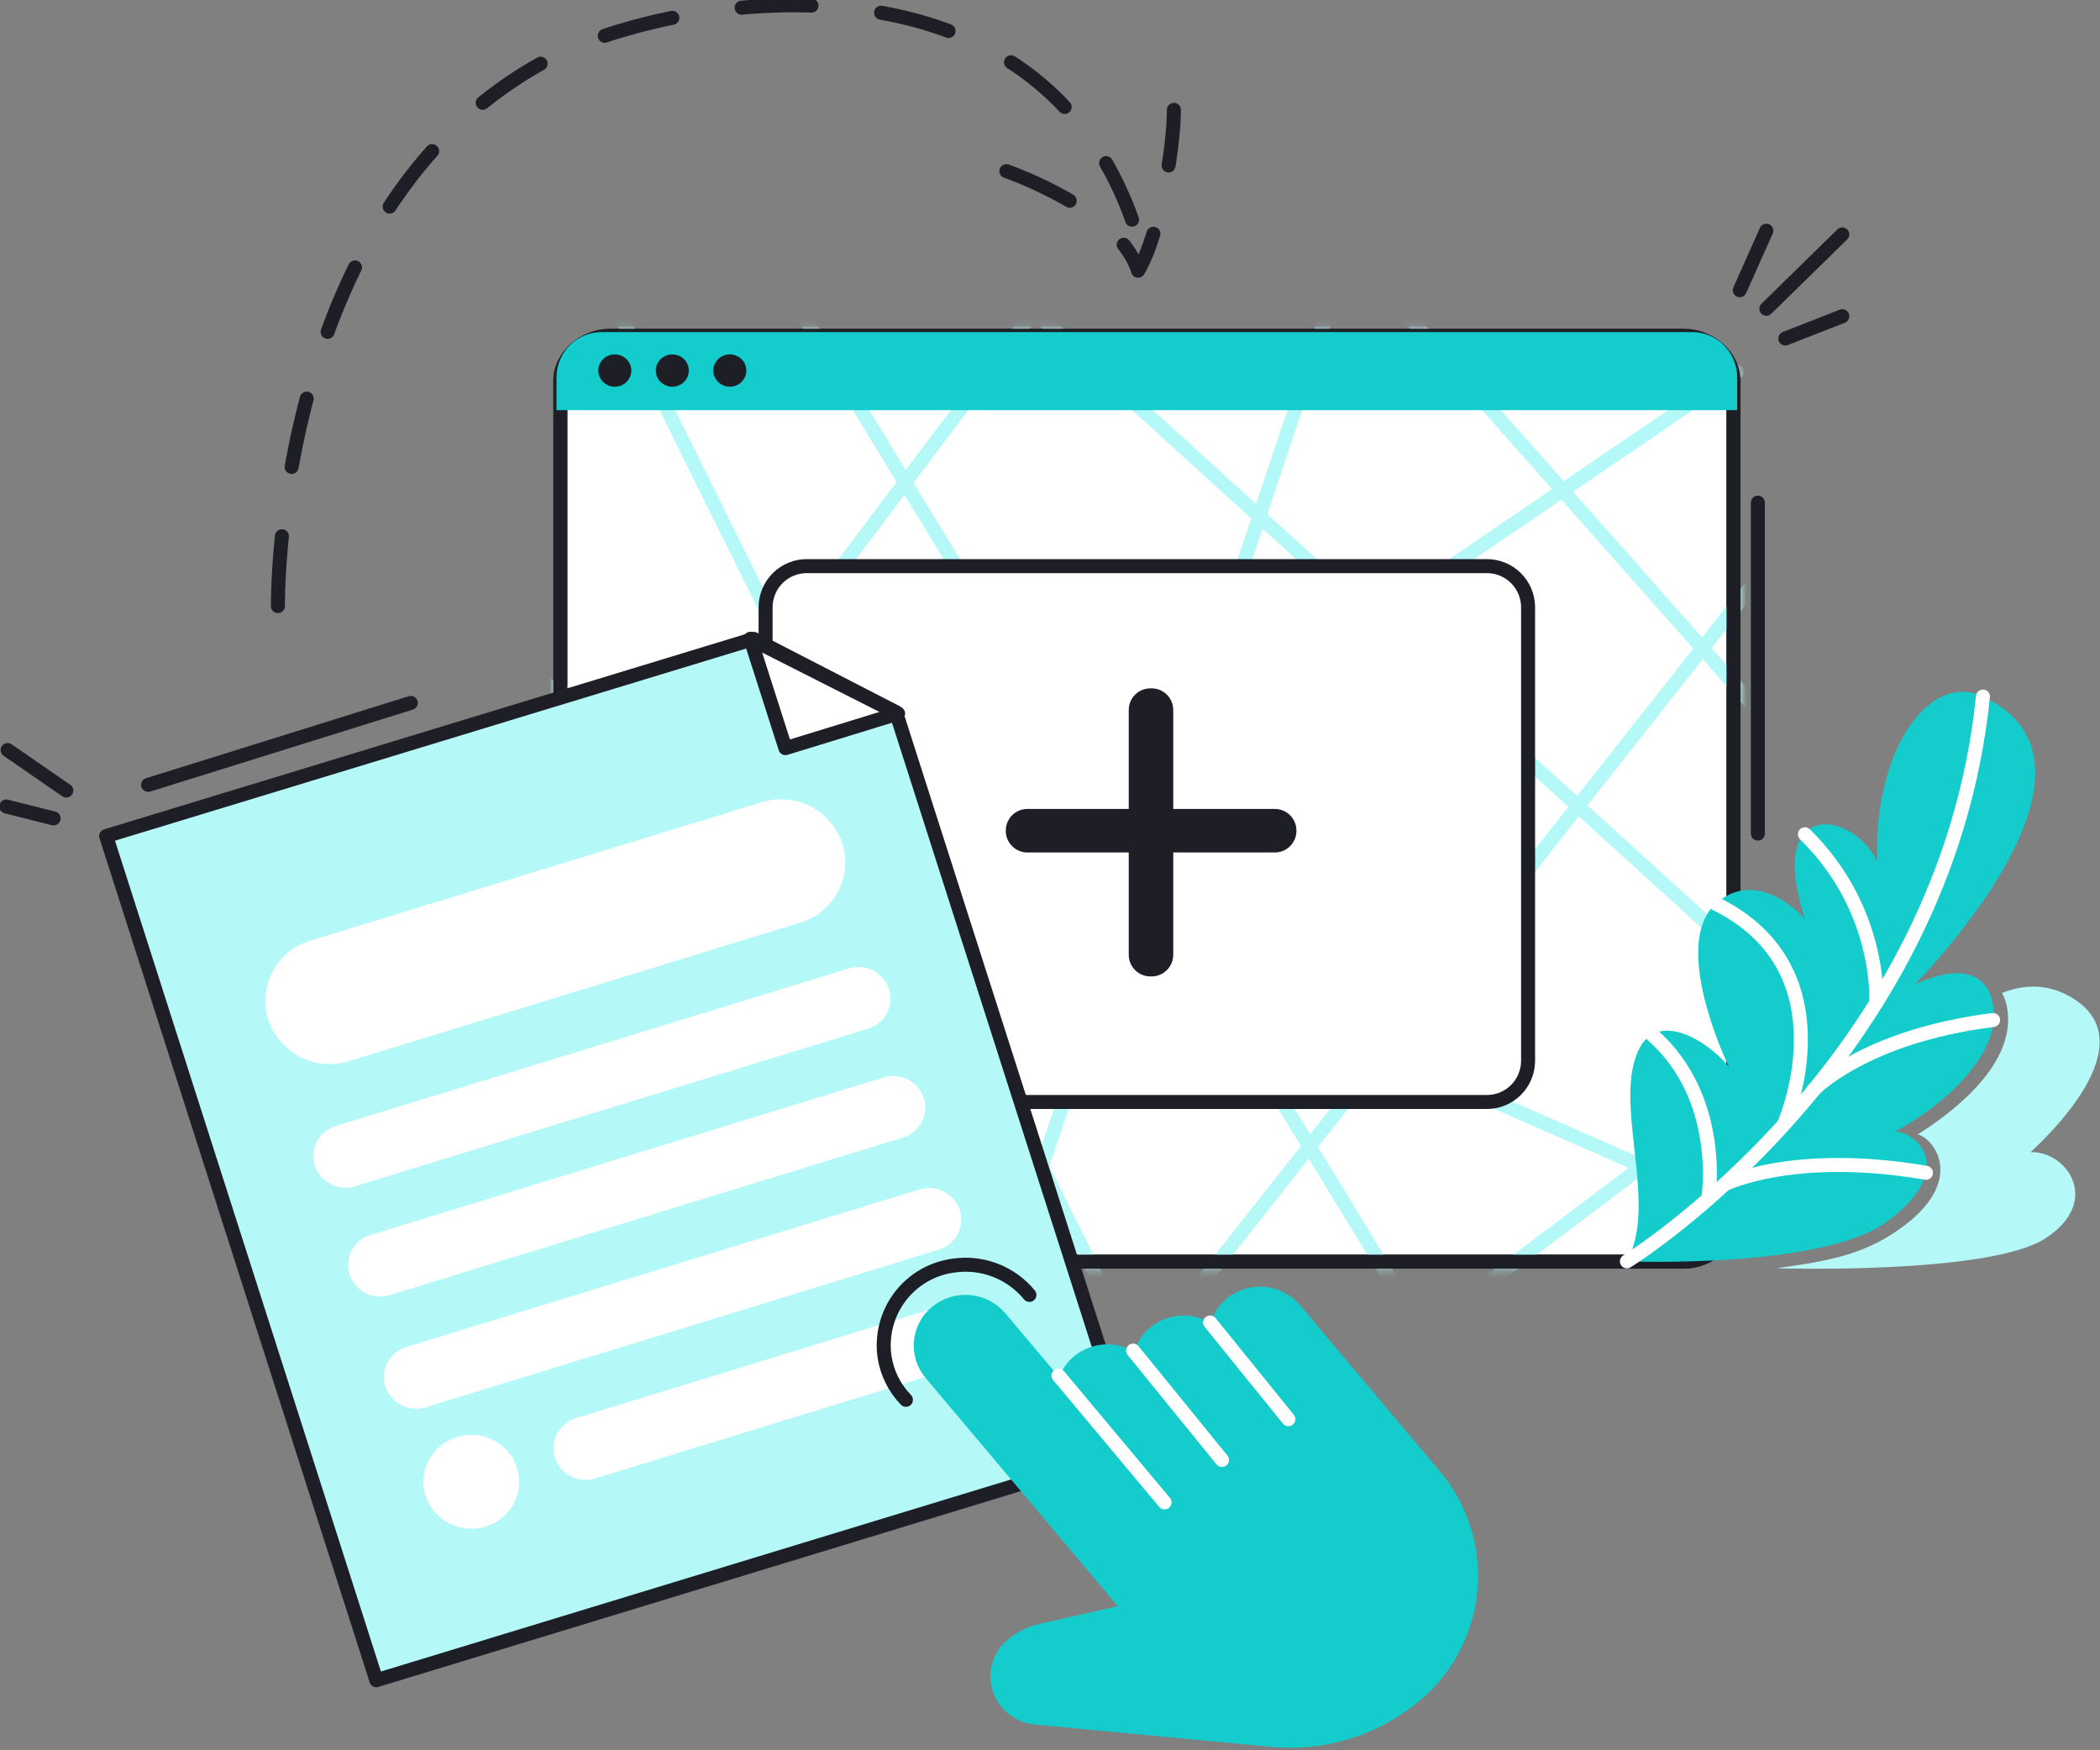 <svg width="300" height="250" viewBox="0 0 300 250" fill="none" xmlns="http://www.w3.org/2000/svg">
<rect x="0" y="0" width="300" height="250" fill="#808080" stroke="none"/>
<g clip-path="url(#clip0_136_43874)">
<path d="M240.57 180.209H87.121C83.512 180.209 80.046 177.341 80.046 173.808V54.362C80.046 50.83 83.512 47.961 87.121 47.961H240.57C244.179 47.961 247.645 50.83 247.645 54.362V173.802C247.618 177.341 244.152 180.209 240.57 180.209Z" fill="white" stroke="#1D1E26" stroke-width="2" stroke-miterlimit="10"/>
<mask id="mask0_136_43874" style="mask-type:alpha" maskUnits="userSpaceOnUse" x="79" y="46" width="170" height="136">
<path d="M240.57 180.209H87.121C83.512 180.209 80.046 177.341 80.046 173.808V54.362C80.046 50.83 83.512 47.961 87.121 47.961H240.57C244.179 47.961 247.645 50.83 247.645 54.362V173.802C247.618 177.341 244.152 180.209 240.57 180.209Z" fill="white" stroke="#1D1E26" stroke-width="2" stroke-miterlimit="10"/>
</mask>
<g mask="url(#mask0_136_43874)">
<path d="M78.57 129.203L149.369 198" stroke="#B4F8F8" stroke-width="2" stroke-linecap="round" stroke-linejoin="round"/>
<path d="M82.563 32.775L171.066 211.533" stroke="#B4F8F8" stroke-width="2" stroke-linecap="round" stroke-linejoin="round"/>
<path d="M64.294 155.143L179.062 2.885" stroke="#B4F8F8" stroke-width="2" stroke-linecap="round" stroke-linejoin="round"/>
<path d="M256.146 76.198L149.369 211.533" stroke="#B4F8F8" stroke-width="2" stroke-linecap="round" stroke-linejoin="round"/>
<path d="M300.154 117.198L161.764 221.516" stroke="#B4F8F8" stroke-width="2" stroke-linecap="round" stroke-linejoin="round"/>
<path d="M248.15 53.077L64.294 178.264" stroke="#B4F8F8" stroke-width="2" stroke-linecap="round" stroke-linejoin="round"/>
<path d="M109.404 9.654L289.261 173.187" stroke="#B4F8F8" stroke-width="2" stroke-linecap="round" stroke-linejoin="round"/>
<path d="M216.175 211.533L85.991 -2.187" stroke="#B4F8F8" stroke-width="2" stroke-linecap="round" stroke-linejoin="round"/>
<path d="M156.225 -5.572L256.146 107.209" stroke="#B4F8F8" stroke-width="2" stroke-linecap="round" stroke-linejoin="round"/>
<path d="M75.143 96.494L293.26 192.363" stroke="#B4F8F8" stroke-width="2" stroke-linecap="round" stroke-linejoin="round"/>
<path d="M202.47 6.269L121.393 248.753" stroke="#B4F8F8" stroke-width="2" stroke-linecap="round" stroke-linejoin="round"/>
<path d="M240.57 180.209H87.121C83.512 180.209 80.046 177.341 80.046 173.808V54.362C80.046 50.83 83.512 47.961 87.121 47.961H240.57C244.179 47.961 247.645 50.83 247.645 54.362V173.802C247.618 177.341 244.152 180.209 240.57 180.209Z" stroke="#1D1E26" stroke-width="2" stroke-miterlimit="10"/>
</g>
<path d="M248.166 58.582H79.497V53.83C79.507 52.979 79.683 52.139 80.017 51.357C80.35 50.575 80.835 49.866 81.442 49.272C82.049 48.677 82.767 48.208 83.555 47.892C84.343 47.576 85.186 47.418 86.035 47.428H241.634C242.483 47.418 243.324 47.576 244.112 47.892C244.899 48.208 245.617 48.676 246.223 49.27C246.83 49.864 247.314 50.572 247.647 51.353C247.981 52.135 248.157 52.974 248.166 53.824V58.582Z" fill="#14CCCC"/>
<path d="M87.828 55.236C89.131 55.236 90.186 54.203 90.186 52.928C90.186 51.654 89.131 50.621 87.828 50.621C86.526 50.621 85.47 51.654 85.47 52.928C85.47 54.203 86.526 55.236 87.828 55.236Z" fill="#1D1E26"/>
<path d="M96.044 55.236C97.346 55.236 98.402 54.203 98.402 52.928C98.402 51.654 97.346 50.621 96.044 50.621C94.741 50.621 93.686 51.654 93.686 52.928C93.686 54.203 94.741 55.236 96.044 55.236Z" fill="#1D1E26"/>
<path d="M104.26 55.236C105.562 55.236 106.618 54.203 106.618 52.928C106.618 51.654 105.562 50.621 104.26 50.621C102.957 50.621 101.901 51.654 101.901 52.928C101.901 54.203 102.957 55.236 104.26 55.236Z" fill="#1D1E26"/>
<path d="M248.539 41.45L252.335 32.95" stroke="#1D1E26" stroke-width="2" stroke-linecap="round" stroke-linejoin="round"/>
<path d="M252.335 44.104L263.183 33.483" stroke="#1D1E26" stroke-width="2" stroke-linecap="round" stroke-linejoin="round"/>
<path d="M255.049 48.352L263.183 45.165" stroke="#1D1E26" stroke-width="2" stroke-linecap="round" stroke-linejoin="round"/>
<path d="M251.122 71.797V119.066" stroke="#1D1E26" stroke-width="2" stroke-linecap="round" stroke-linejoin="round"/>
<path d="M212.353 157.401H115.316C114.544 157.41 113.778 157.266 113.061 156.978C112.345 156.69 111.692 156.263 111.14 155.723C110.587 155.182 110.147 154.537 109.844 153.826C109.54 153.115 109.38 152.35 109.371 151.577V86.681C109.38 85.908 109.54 85.144 109.844 84.433C110.147 83.722 110.588 83.078 111.14 82.537C111.692 81.997 112.345 81.571 113.062 81.284C113.778 80.996 114.544 80.853 115.316 80.863H212.353C213.125 80.853 213.891 80.996 214.607 81.284C215.324 81.571 215.977 81.997 216.529 82.537C217.081 83.078 217.522 83.722 217.825 84.433C218.129 85.144 218.289 85.908 218.298 86.681V151.577C218.289 152.35 218.129 153.115 217.825 153.826C217.522 154.537 217.082 155.182 216.53 155.723C215.977 156.263 215.324 156.69 214.608 156.978C213.891 157.266 213.125 157.41 212.353 157.401Z" fill="white" stroke="#1D1E26" stroke-width="2" stroke-linecap="round" stroke-linejoin="round"/>
<path d="M164.336 98.319H164.517C165.336 98.319 166.122 98.644 166.701 99.225C167.28 99.805 167.605 100.592 167.605 101.412V136.374C167.605 137.194 167.28 137.981 166.701 138.561C166.122 139.141 165.336 139.467 164.517 139.467H164.336C163.517 139.467 162.732 139.141 162.153 138.561C161.574 137.981 161.249 137.194 161.249 136.374V101.412C161.249 100.593 161.573 99.808 162.151 99.228C162.729 98.649 163.513 98.324 164.331 98.324L164.336 98.319Z" fill="#1D1E26"/>
<path d="M185.205 118.67V118.637C185.205 116.929 183.822 115.544 182.117 115.544H146.77C145.064 115.544 143.682 116.929 143.682 118.637V118.67C143.682 120.379 145.064 121.764 146.77 121.764H182.117C183.822 121.764 185.205 120.379 185.205 118.67Z" fill="#1D1E26"/>
<path d="M21.159 112.11L58.684 100.401" stroke="#1D1E26" stroke-width="2" stroke-linecap="round" stroke-linejoin="round"/>
<path d="M161.726 207.093L53.764 239.994L15.165 119.418L107.687 91.253L127.991 101.714L161.726 207.093Z" fill="#B4F8F8" stroke="#1D1E26" stroke-width="2" stroke-linecap="round" stroke-linejoin="round"/>
<path d="M107.199 91.236L128.298 101.918L112.201 106.863L107.199 91.236Z" fill="white" stroke="#1D1E26" stroke-width="2" stroke-linecap="round" stroke-linejoin="round"/>
<path d="M114.313 131.791L49.837 151.571C47.527 152.29 45.028 152.073 42.875 150.968C40.722 149.863 39.087 147.957 38.32 145.659C37.964 144.521 37.837 143.322 37.949 142.134C38.06 140.946 38.407 139.792 38.968 138.74C39.53 137.687 40.296 136.758 41.22 136.005C42.145 135.253 43.21 134.692 44.353 134.357L108.828 114.577C111.141 113.859 113.643 114.078 115.797 115.186C117.951 116.294 119.586 118.204 120.351 120.505C120.703 121.643 120.826 122.84 120.712 124.026C120.599 125.212 120.251 126.364 119.689 127.414C119.127 128.464 118.362 129.392 117.439 130.143C116.516 130.895 115.454 131.455 114.313 131.791Z" fill="white"/>
<path d="M123.993 146.945L50.726 169.434C49.569 169.798 48.316 169.692 47.237 169.141C46.157 168.589 45.336 167.635 44.951 166.483C44.772 165.914 44.709 165.314 44.764 164.72C44.82 164.126 44.993 163.548 45.274 163.022C45.555 162.495 45.938 162.03 46.4 161.654C46.862 161.278 47.395 160.997 47.967 160.83L121.234 138.335C122.391 137.972 123.645 138.078 124.725 138.631C125.805 139.183 126.625 140.139 127.009 141.291C127.186 141.861 127.248 142.46 127.192 143.054C127.136 143.648 126.963 144.224 126.682 144.751C126.401 145.277 126.019 145.742 125.557 146.118C125.096 146.495 124.564 146.776 123.993 146.945Z" fill="white"/>
<path d="M128.967 162.483L55.7 184.978C54.546 185.342 53.295 185.239 52.215 184.691C51.136 184.143 50.314 183.192 49.925 182.044C49.747 181.474 49.684 180.875 49.74 180.281C49.796 179.687 49.969 179.11 50.25 178.583C50.531 178.057 50.914 177.592 51.376 177.216C51.838 176.839 52.37 176.558 52.941 176.39L126.208 153.901C127.361 153.538 128.61 153.641 129.688 154.188C130.767 154.736 131.588 155.683 131.978 156.83C132.157 157.399 132.22 157.998 132.165 158.592C132.11 159.186 131.937 159.763 131.657 160.29C131.377 160.816 130.994 161.281 130.533 161.658C130.071 162.035 129.538 162.315 128.967 162.483Z" fill="white"/>
<path d="M134.095 178.505L60.828 201C59.671 201.363 58.417 201.257 57.337 200.704C56.258 200.152 55.437 199.196 55.053 198.044C54.875 197.474 54.812 196.875 54.868 196.281C54.924 195.687 55.097 195.11 55.378 194.583C55.659 194.057 56.041 193.592 56.504 193.216C56.966 192.839 57.498 192.558 58.069 192.39L131.336 169.896C132.494 169.534 133.746 169.64 134.826 170.193C135.906 170.746 136.726 171.7 137.112 172.852C137.29 173.421 137.354 174.021 137.298 174.615C137.243 175.209 137.069 175.787 136.788 176.313C136.508 176.84 136.125 177.305 135.662 177.681C135.2 178.058 134.667 178.338 134.095 178.505Z" fill="white"/>
<path d="M139.223 194.527L85.037 211.165C83.88 211.527 82.628 211.42 81.549 210.867C80.471 210.314 79.651 209.36 79.267 208.209C79.088 207.639 79.025 207.04 79.08 206.445C79.136 205.851 79.309 205.274 79.59 204.747C79.871 204.221 80.254 203.756 80.716 203.379C81.179 203.003 81.712 202.723 82.283 202.555L136.464 185.918C137.622 185.554 138.875 185.66 139.955 186.213C141.035 186.766 141.855 187.721 142.239 188.874C142.417 189.443 142.48 190.042 142.424 190.637C142.369 191.231 142.195 191.808 141.914 192.334C141.634 192.86 141.251 193.325 140.789 193.702C140.327 194.078 139.795 194.359 139.223 194.527Z" fill="white"/>
<path d="M67.327 218.352C71.107 218.352 74.172 215.35 74.172 211.648C74.172 207.946 71.107 204.945 67.327 204.945C63.547 204.945 60.483 207.946 60.483 211.648C60.483 215.35 63.547 218.352 67.327 218.352Z" fill="white"/>
<path d="M175.305 185.439C174.181 186.341 173.354 187.56 172.931 188.939C171.614 188.166 170.094 187.81 168.572 187.919C167.049 188.028 165.596 188.596 164.402 189.549C163.278 190.453 162.451 191.675 162.027 193.055C160.712 192.28 159.193 191.924 157.671 192.033C156.15 192.142 154.697 192.711 153.505 193.665C152.515 194.467 151.757 195.52 151.311 196.714L143.633 187.593C142.365 186.103 140.567 185.166 138.622 184.983C136.676 184.799 134.735 185.383 133.212 186.61C132.468 187.205 131.851 187.944 131.396 188.783C130.942 189.621 130.66 190.543 130.567 191.492C130.474 192.442 130.572 193.4 130.855 194.311C131.138 195.222 131.6 196.067 132.214 196.797L159.68 229.423L148.618 231.912C146.949 232.285 145.388 233.037 144.055 234.11C143.342 234.679 142.751 235.386 142.316 236.189C141.881 236.992 141.611 237.874 141.523 238.783C141.435 239.692 141.531 240.61 141.803 241.482C142.076 242.353 142.521 243.161 143.112 243.857C144.315 245.279 146.03 246.167 147.883 246.33L181.503 249.5C189.03 250.24 196.545 247.988 202.431 243.231C204.853 241.298 206.863 238.899 208.342 236.174C209.821 233.45 210.739 230.456 211.041 227.369C211.344 224.283 211.025 221.167 210.104 218.206C209.183 215.245 207.678 212.499 205.678 210.132L185.726 186.439C184.46 184.948 182.663 184.009 180.718 183.822C178.772 183.636 176.831 184.216 175.305 185.439Z" fill="#14CCCC"/>
<path d="M151.212 196.472L166.36 214.588" stroke="white" stroke-width="2" stroke-linecap="round" stroke-linejoin="round"/>
<path d="M161.868 192.912L174.57 208.538" stroke="white" stroke-width="2" stroke-linecap="round" stroke-linejoin="round"/>
<path d="M172.87 188.896L184.053 202.709" stroke="white" stroke-width="2" stroke-linecap="round" stroke-linejoin="round"/>
<path d="M129.417 199.945C127.776 198.252 126.705 196.087 126.356 193.753C126.146 192.25 126.235 190.72 126.618 189.251C127.001 187.783 127.671 186.405 128.589 185.198C129.507 183.991 130.655 182.978 131.966 182.217C133.278 181.457 134.726 180.965 136.229 180.769C138.241 180.474 140.296 180.704 142.193 181.438C144.091 182.171 145.767 183.383 147.06 184.956" stroke="#1D1E26" stroke-width="2" stroke-linecap="round" stroke-linejoin="round"/>
<path d="M272.068 175.033C280.892 168.346 276.11 162.489 273.954 162.038C277.903 159.56 288.055 152.472 286.766 144.17C286.654 143.35 286.398 142.555 286.009 141.824C289.058 140.626 292.289 140.5 295.426 142.187C306.856 148.324 293.402 161.494 290.084 164.566C295.245 164.385 300.291 171.555 292.278 176.835C284.265 182.115 253.81 181.148 253.804 181.148C261.757 180.06 266.748 179.066 272.068 175.033Z" fill="#B4F8F8"/>
<path d="M232.415 180.165C232.415 180.165 260.232 181.264 269.452 174.571C279.406 167.352 274.245 161.934 270.746 161.577C274.245 159.928 286.042 152.011 284.748 143.709C283.453 135.406 273.51 140.643 273.51 140.643C273.51 140.643 304.574 109.423 283.278 99.494C275.534 95.885 267.609 107.253 268.163 123.121C266.517 119.148 260.611 115.72 257.66 119.148C254.709 122.577 257.846 131.236 257.846 131.236C257.846 131.236 251.21 123.654 245.128 129.066C239.046 134.478 245.676 149.643 246.971 152.352C243.839 148.56 237.011 144.494 234.258 149.643C230.199 157.247 237.022 171.863 232.415 180.165Z" fill="#14CCCC"/>
<path d="M232.415 180.165C232.415 180.165 277.936 152.011 283.278 99.494" stroke="white" stroke-width="2" stroke-linecap="round" stroke-linejoin="round"/>
<path d="M268.037 143.231C268.037 143.231 268.903 129.994 257.846 119.165" stroke="white" stroke-width="2" stroke-linecap="round" stroke-linejoin="round"/>
<path d="M258.949 155.802C258.949 155.802 266.139 148.038 284.726 145.692" stroke="white" stroke-width="2" stroke-linecap="round" stroke-linejoin="round"/>
<path d="M254.896 160.494C254.896 160.494 264.477 138.654 245.128 129.088" stroke="white" stroke-width="2" stroke-linecap="round" stroke-linejoin="round"/>
<path d="M246.362 169.165C246.362 169.165 256.113 164.253 275.133 167.516" stroke="white" stroke-width="2" stroke-linecap="round" stroke-linejoin="round"/>
<path d="M244.037 171.247C244.037 171.247 246.406 156.901 236.002 147.775" stroke="white" stroke-width="2" stroke-linecap="round" stroke-linejoin="round"/>
<path d="M39.702 86.577C39.702 86.577 38.945 28.368 79.294 8.005C96.104 -0.495 147.082 -9.522 161.72 31.374" stroke="#1D1E26" stroke-width="2" stroke-linecap="round" stroke-linejoin="round" stroke-dasharray="10 10"/>
<path d="M143.77 24.445C143.77 24.445 159.801 29.939 162.587 38.67C165.729 33.456 167.731 20.665 167.698 15.692" stroke="#1D1E26" stroke-width="2" stroke-linecap="round" stroke-linejoin="round" stroke-dasharray="10 10"/>
<path d="M1.086 107.132L9.466 112.912" stroke="#1D1E26" stroke-width="2" stroke-linecap="round" stroke-linejoin="round"/>
<path d="M0.899 115.192L7.656 116.896" stroke="#1D1E26" stroke-width="2" stroke-linecap="round" stroke-linejoin="round"/>
</g>
<defs>
<clipPath id="clip0_136_43874">
<rect width="300" height="250" fill="white"/>
</clipPath>
</defs>
</svg>
